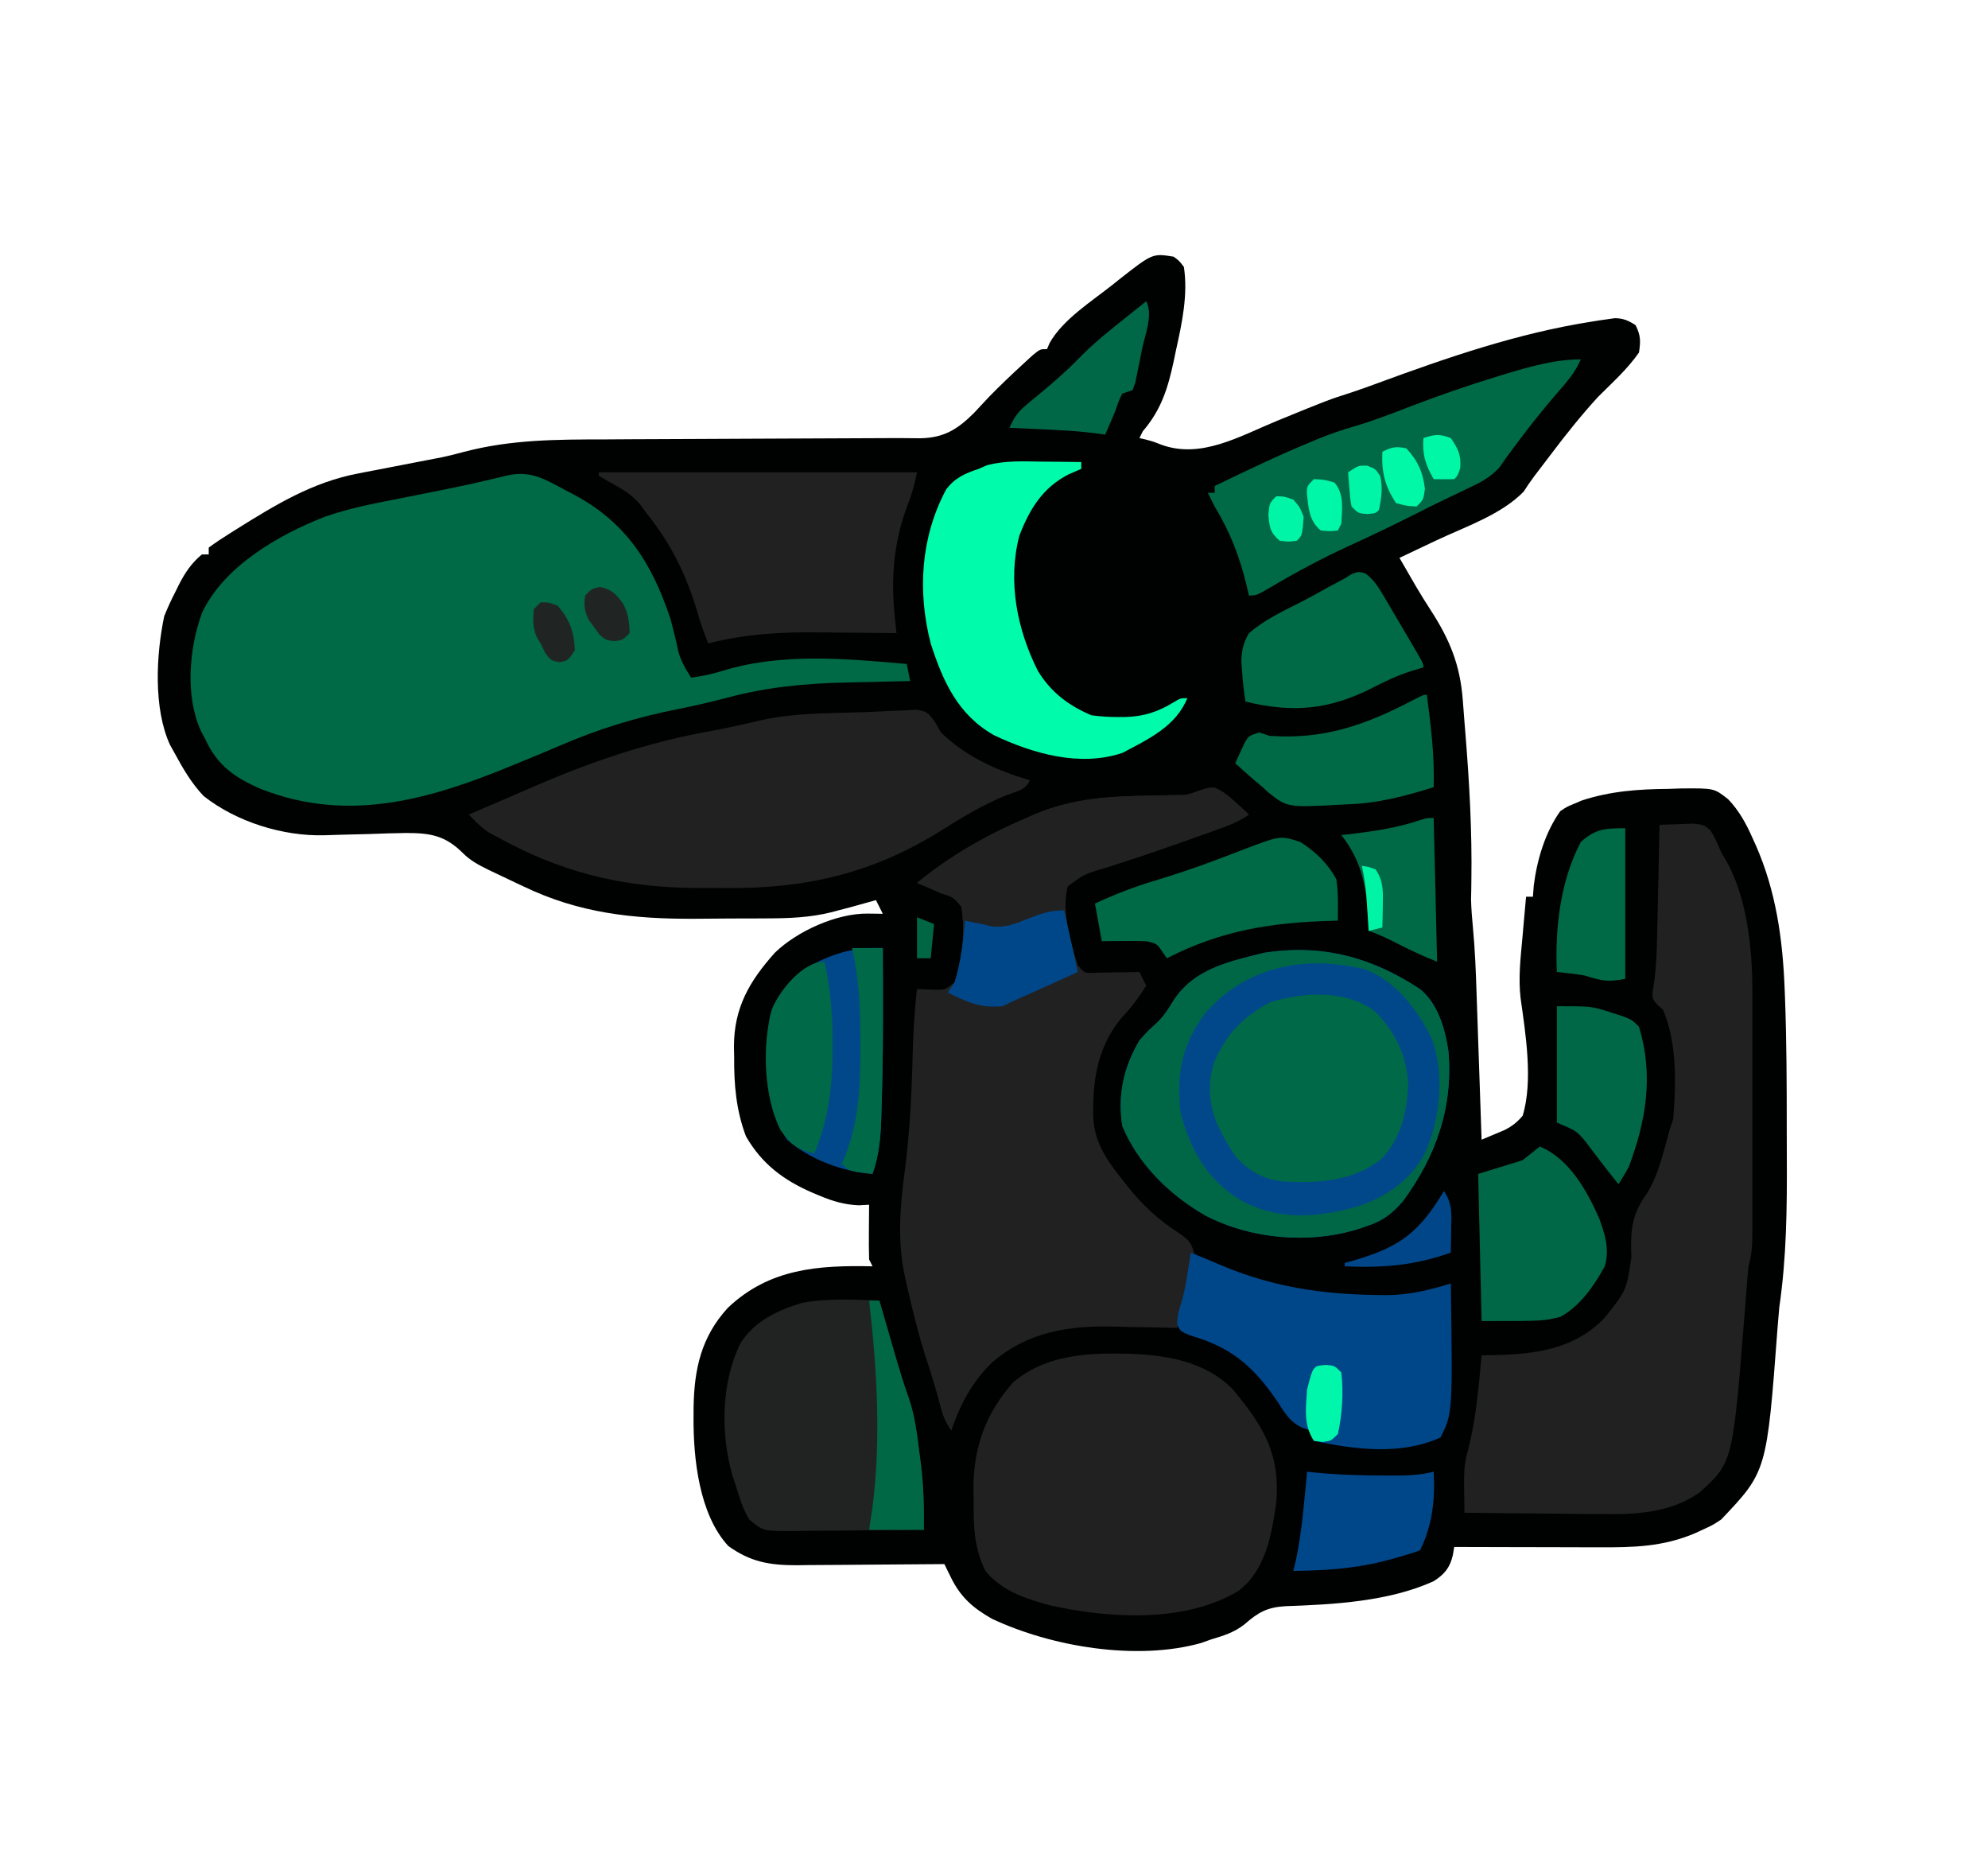 <svg version="1.1" xmlns="http://www.w3.org/2000/svg" width="581" height="544">
    <path d="M0 0 C1.624 1.185 1.624 1.185 3 3 C4.225 11.132 2.448 19.39 0.688 27.312 C0.474 28.344 0.261 29.376 0.041 30.439 C-1.669 38.406 -3.608 44.71 -9 51 C-9.33 51.66 -9.66 52.32 -10 53 C-9.434 53.129 -8.868 53.258 -8.285 53.391 C-6 54 -6 54 -3.809 54.859 C7.889 59.253 19.239 52.48 30.125 48 C45.207 41.827 45.207 41.827 51.799 39.721 C54.403 38.868 56.968 37.931 59.539 36.984 C79.983 29.466 100.419 22.409 122 19 C122.801 18.871 123.602 18.742 124.427 18.608 C125.217 18.498 126.007 18.387 126.82 18.273 C127.527 18.172 128.233 18.071 128.961 17.966 C131.473 18.008 132.891 18.663 135 20 C136.509 23.018 136.5 24.623 136 28 C132.63 32.85 128.161 36.839 124 41 C119.132 46.337 114.657 51.92 110.312 57.688 C108.679 59.845 107.044 62.002 105.393 64.146 C104.299 65.602 103.281 67.115 102.293 68.645 C95.712 75.404 85.244 78.895 76.812 82.875 C75.765 83.373 74.718 83.87 73.639 84.383 C71.094 85.591 68.548 86.797 66 88 C66.998 89.73 67.998 91.459 69 93.188 C69.634 94.283 70.268 95.379 70.922 96.508 C72.277 98.817 73.683 101.054 75.141 103.305 C80.707 111.901 83.719 119.268 84.5 129.488 C84.623 131.065 84.623 131.065 84.748 132.675 C84.831 133.772 84.914 134.869 85 136 C85.088 137.079 85.175 138.157 85.266 139.269 C86.425 153.616 87.237 167.861 87.014 182.26 C86.993 183.744 86.993 183.744 86.973 185.258 C86.955 186.105 86.937 186.952 86.918 187.825 C86.989 190.591 87.2 193.274 87.468 196.026 C88.081 202.453 88.322 208.873 88.535 215.324 C88.6 217.165 88.6 217.165 88.665 219.044 C88.801 222.925 88.932 226.806 89.062 230.688 C89.154 233.335 89.246 235.983 89.338 238.631 C89.562 245.087 89.782 251.544 90 258 C91.441 257.405 92.878 256.798 94.312 256.188 C95.513 255.683 95.513 255.683 96.738 255.168 C98.988 254.006 100.378 252.927 102 251 C105.098 240.93 102.857 227 101.402 216.695 C100.706 210.743 101.385 204.88 101.938 198.938 C102.037 197.786 102.137 196.634 102.24 195.447 C102.486 192.631 102.739 189.815 103 187 C103.66 187 104.32 187 105 187 C105.082 185.928 105.165 184.855 105.25 183.75 C106.187 176.243 108.574 168.192 113 162 C114.945 160.707 114.945 160.707 117.125 159.812 C117.829 159.51 118.533 159.207 119.258 158.895 C127.701 156.14 135.762 155.577 144.625 155.5 C145.814 155.459 147.002 155.417 148.227 155.375 C157.961 155.288 157.961 155.288 162.074 158.539 C165.272 161.901 167.331 165.653 169.188 169.875 C169.522 170.611 169.857 171.347 170.201 172.105 C175.993 185.342 177.973 199.165 178.551 213.504 C178.593 214.535 178.634 215.567 178.678 216.629 C179.146 229.347 179.187 242.068 179.185 254.793 C179.185 257.569 179.192 260.344 179.206 263.119 C179.277 277.888 179.138 292.361 177 307 C176.817 308.933 176.651 310.868 176.508 312.805 C173.357 354.946 173.357 354.946 160 369 C157.535 370.609 157.535 370.609 155.062 371.75 C154.191 372.152 153.32 372.554 152.422 372.969 C143.012 376.976 134.38 377.142 124.285 377.098 C122.469 377.096 122.469 377.096 120.616 377.093 C116.765 377.088 112.914 377.075 109.062 377.062 C106.445 377.057 103.827 377.053 101.209 377.049 C94.806 377.038 88.403 377.021 82 377 C81.807 378.158 81.807 378.158 81.609 379.34 C80.749 383.094 79.16 384.967 76 387 C62.908 392.953 46.764 393.815 32.562 394.312 C27.362 394.633 24.701 396.107 20.828 399.508 C17.886 401.909 14.599 402.929 11 404 C10.033 404.347 9.066 404.694 8.07 405.051 C-10.747 410.336 -35.567 406.206 -53.062 398 C-58.679 394.825 -62.281 391.655 -65.125 385.836 C-65.655 384.758 -65.655 384.758 -66.195 383.658 C-66.461 383.111 -66.726 382.564 -67 382 C-67.951 382.01 -67.951 382.01 -68.92 382.02 C-75.539 382.087 -82.158 382.132 -88.777 382.165 C-91.245 382.18 -93.712 382.2 -96.18 382.226 C-99.734 382.263 -103.289 382.28 -106.844 382.293 C-107.94 382.308 -109.036 382.324 -110.165 382.34 C-118.03 382.342 -123.677 381.411 -130.188 376.688 C-138.682 367.429 -140.385 351.176 -140.312 339.125 C-140.305 337.67 -140.305 337.67 -140.298 336.185 C-140.113 324.937 -138.038 315.589 -130.285 307.129 C-118.156 295.595 -103.771 294.652 -88 295 C-88.33 294.34 -88.66 293.68 -89 293 C-89.072 290.282 -89.093 287.591 -89.062 284.875 C-89.058 284.121 -89.053 283.367 -89.049 282.59 C-89.037 280.727 -89.019 278.863 -89 277 C-90.002 277.054 -91.003 277.108 -92.035 277.164 C-96.27 276.989 -99.585 275.996 -103.438 274.375 C-104.094 274.103 -104.751 273.831 -105.427 273.55 C-113.925 269.898 -120.361 265.099 -125 257 C-127.868 249.378 -128.494 241.954 -128.438 233.875 C-128.457 232.855 -128.477 231.836 -128.498 230.785 C-128.491 219.422 -123.972 211.681 -116.551 203.379 C-110.004 197.03 -98.416 191.806 -89.312 191.938 C-88.504 191.947 -87.696 191.956 -86.863 191.965 C-85.941 191.982 -85.941 191.982 -85 192 C-85.66 190.68 -86.32 189.36 -87 188 C-87.69 188.193 -88.379 188.387 -89.09 188.586 C-90.03 188.846 -90.969 189.107 -91.938 189.375 C-92.854 189.63 -93.771 189.885 -94.715 190.148 C-95.799 190.429 -96.883 190.71 -98 191 C-98.927 191.252 -98.927 191.252 -99.873 191.509 C-106.222 193.097 -112.316 193.322 -118.84 193.336 C-119.961 193.343 -121.082 193.349 -122.237 193.356 C-124.603 193.366 -126.968 193.371 -129.334 193.371 C-132.896 193.375 -136.456 193.411 -140.018 193.449 C-157.882 193.537 -173.724 191.838 -190 184 C-190.632 183.706 -191.264 183.412 -191.915 183.108 C-194.013 182.129 -196.102 181.131 -198.188 180.125 C-198.829 179.822 -199.47 179.518 -200.131 179.206 C-203.038 177.764 -205.485 176.521 -207.788 174.194 C-212.958 169.073 -217.308 168.395 -224.312 168.387 C-227.878 168.428 -231.437 168.549 -235 168.688 C-237.7 168.766 -240.4 168.833 -243.1 168.89 C-244.771 168.928 -246.442 168.98 -248.113 169.047 C-260.237 169.405 -273.915 165.154 -283.484 157.59 C-287.046 153.854 -289.557 149.517 -292 145 C-292.438 144.212 -292.877 143.425 -293.328 142.613 C-298.207 131.946 -297.375 116.321 -295 105 C-293.969 102.503 -292.926 100.194 -291.688 97.812 C-291.392 97.21 -291.096 96.607 -290.791 95.986 C-288.973 92.409 -287.096 89.573 -284 87 C-283.34 87 -282.68 87 -282 87 C-282 86.34 -282 85.68 -282 85 C-279.987 83.526 -277.99 82.189 -275.875 80.875 C-275.248 80.48 -274.62 80.084 -273.974 79.677 C-262.53 72.524 -251.632 65.833 -238.195 63.316 C-237.472 63.175 -236.75 63.033 -236.005 62.887 C-233.713 62.439 -231.419 62 -229.125 61.562 C-226.867 61.127 -224.609 60.689 -222.352 60.249 C-220.959 59.977 -219.565 59.709 -218.17 59.443 C-217.16 59.248 -217.16 59.248 -216.129 59.049 C-214.981 58.83 -214.981 58.83 -213.808 58.606 C-211.644 58.139 -209.496 57.594 -207.358 57.017 C-193.72 53.434 -180.365 53.395 -166.332 53.391 C-163.796 53.376 -161.26 53.359 -158.725 53.341 C-152.777 53.302 -146.829 53.28 -140.88 53.267 C-134.125 53.251 -127.369 53.212 -120.614 53.172 C-108.105 53.098 -95.596 53.046 -83.087 53.011 C-82.205 53.008 -81.324 53.004 -80.416 53.001 C-78.294 53 -76.172 53.026 -74.051 53.057 C-67.067 52.927 -63.112 50.408 -58.312 45.625 C-56.864 44.093 -55.426 42.553 -54 41 C-50.702 37.617 -47.291 34.383 -43.812 31.188 C-42.523 30.002 -42.523 30.002 -41.207 28.793 C-39 27 -39 27 -37 27 C-36.758 26.424 -36.515 25.848 -36.266 25.254 C-32.362 18.302 -23.95 13.063 -17.75 8.125 C-16.883 7.429 -16.883 7.429 -15.999 6.719 C-6.164 -0.999 -6.164 -0.999 0 0 Z " fill="#000101" transform="translate(343,75)"/>
    <path d="M0 0 C0.734 0.383 1.468 0.766 2.225 1.16 C17.741 9.393 25.284 21.364 30.688 37.75 C31.529 40.878 32.296 43.992 32.949 47.164 C33.774 50.053 35.047 52.246 36.688 54.75 C39.829 54.299 42.757 53.728 45.789 52.777 C63.09 47.426 81.87 49.18 99.688 50.75 C100.017 52.4 100.347 54.05 100.688 55.75 C99.237 55.78 99.237 55.78 97.757 55.81 C94.111 55.887 90.466 55.976 86.82 56.067 C85.253 56.105 83.686 56.14 82.119 56.172 C70.187 56.416 58.967 57.478 47.375 60.562 C42.69 61.796 38.009 62.908 33.254 63.84 C20.864 66.288 9.606 69.698 -1.972 74.736 C-5.71 76.356 -9.481 77.893 -13.25 79.438 C-13.945 79.724 -14.639 80.011 -15.355 80.307 C-39.522 90.284 -63.389 97.338 -88.992 87.309 C-96.718 83.975 -101.758 80.47 -105.312 72.75 C-105.731 71.962 -106.15 71.175 -106.582 70.363 C-111.244 60.181 -110.067 46.243 -106.297 35.84 C-99.894 22.247 -84.025 13.068 -70.477 7.77 C-63.078 5.154 -55.432 3.747 -47.75 2.25 C-44.725 1.649 -41.7 1.043 -38.676 0.438 C-37.944 0.292 -37.213 0.146 -36.459 -0.004 C-30.052 -1.284 -23.679 -2.697 -17.338 -4.271 C-10.287 -5.938 -6.115 -3.266 0 0 Z " fill="#006946" transform="translate(165.312,143.25)"/>
    <path d="M0 0 C2.555 1.074 4.226 2.541 6.266 4.41 C6.972 5.051 7.678 5.691 8.406 6.352 C8.937 6.845 9.468 7.339 10.016 7.848 C7.271 9.677 5.068 10.663 1.992 11.766 C0.981 12.13 -0.031 12.494 -1.073 12.869 C-2.158 13.254 -3.242 13.639 -4.359 14.035 C-5.469 14.433 -6.578 14.831 -7.721 15.241 C-15.91 18.16 -24.139 20.944 -32.433 23.552 C-38.231 25.285 -38.231 25.285 -42.984 28.848 C-44.759 36.086 -42.173 44.939 -39.984 51.848 C-38.019 54.259 -38.019 54.259 -34.289 54.043 C-32.812 54.03 -31.336 54.006 -29.859 53.973 C-28.728 53.959 -28.728 53.959 -27.574 53.945 C-25.711 53.922 -23.848 53.886 -21.984 53.848 C-20.994 55.828 -20.994 55.828 -19.984 57.848 C-22.1 61.183 -24.176 64.072 -26.922 66.91 C-33.45 74.552 -35.422 83.479 -35.484 93.285 C-35.491 94.042 -35.497 94.799 -35.503 95.579 C-35.321 103.571 -31.562 108.779 -26.734 114.848 C-26.245 115.466 -25.755 116.084 -25.251 116.72 C-20.919 122.096 -16.528 126.216 -10.672 129.973 C-7.786 131.986 -7.012 132.561 -5.984 135.848 C-6.273 138.75 -6.666 141.44 -7.234 144.285 C-7.37 145.036 -7.505 145.787 -7.645 146.561 C-8.396 150.552 -9.407 154.088 -10.984 157.848 C-12.374 157.808 -12.374 157.808 -13.792 157.768 C-17.299 157.682 -20.806 157.62 -24.314 157.573 C-25.82 157.548 -27.324 157.514 -28.829 157.47 C-42.296 157.088 -54.44 158.804 -65.09 167.973 C-71.021 173.843 -74.25 179.999 -76.984 187.848 C-78.867 185.023 -79.495 183.374 -80.297 180.16 C-81.487 175.573 -82.875 171.098 -84.359 166.598 C-86.527 159.823 -88.238 152.973 -89.797 146.035 C-90.016 145.093 -90.235 144.151 -90.46 143.181 C-92.776 132.52 -91.989 122.7 -90.547 111.973 C-89.151 100.888 -88.533 89.886 -88.276 78.719 C-88.121 72.048 -87.78 65.475 -86.984 58.848 C-84.999 58.913 -83.013 58.978 -81.027 59.043 C-78.671 58.98 -78.671 58.98 -75.984 56.848 C-73.431 49.86 -72.934 42.2 -73.984 34.848 C-76.392 31.937 -76.392 31.937 -79.984 30.848 C-81.277 30.267 -82.569 29.684 -83.859 29.098 C-84.891 28.685 -85.922 28.273 -86.984 27.848 C-77.297 19.83 -66.565 13.804 -55.047 8.848 C-54.184 8.474 -53.321 8.101 -52.432 7.716 C-41.151 3.021 -30.749 2.503 -18.609 2.316 C-16.613 2.282 -14.617 2.237 -12.621 2.191 C-10.853 2.163 -10.853 2.163 -9.05 2.135 C-5.734 1.824 -3.164 -0.243 0 0 Z " fill="#212121" transform="translate(354.984,230.152)"/>
    <path d="M0 0 C2.102 -0.095 4.205 -0.162 6.309 -0.219 C8.065 -0.28 8.065 -0.28 9.857 -0.342 C13 0 13 0 14.885 1.623 C16.177 3.683 17.091 5.746 18 8 C18.34 8.566 18.681 9.132 19.031 9.715 C25.554 20.611 27.162 36.121 27.129 48.534 C27.132 49.769 27.132 49.769 27.135 51.03 C27.139 53.732 27.136 56.434 27.133 59.137 C27.133 61.023 27.134 62.909 27.136 64.795 C27.137 68.738 27.135 72.681 27.13 76.624 C27.125 81.678 27.128 86.732 27.134 91.786 C27.138 95.677 27.136 99.567 27.134 103.458 C27.133 105.322 27.134 107.185 27.136 109.049 C27.139 111.651 27.135 114.253 27.129 116.854 C27.131 117.624 27.133 118.393 27.136 119.186 C27.122 122.617 26.994 125.709 26 129 C25.763 131.395 25.564 133.795 25.387 136.195 C25.275 137.64 25.163 139.084 25.049 140.529 C24.961 141.656 24.961 141.656 24.872 142.806 C21.416 186.269 21.416 186.269 11.785 195.01 C3.406 200.997 -6.899 201.579 -16.863 201.391 C-18.021 201.385 -19.179 201.379 -20.372 201.373 C-24.02 201.351 -27.666 201.301 -31.312 201.25 C-33.807 201.23 -36.301 201.212 -38.795 201.195 C-44.864 201.152 -50.932 201.085 -57 201 C-57.25 187.474 -57.25 187.474 -55.625 181.375 C-53.55 172.68 -52.806 163.889 -52 155 C-50.84 154.986 -49.68 154.972 -48.484 154.957 C-36.29 154.648 -24.901 153.315 -16 144 C-9.638 135.977 -9.638 135.977 -8.218 126.289 C-8.53 118.738 -8.237 113.943 -3.664 107.68 C-0.171 102.056 1.198 95.325 3 89 C3.495 87.515 3.495 87.515 4 86 C4.843 75.609 5.163 63.715 1 54 C0.479 53.543 -0.041 53.086 -0.578 52.615 C-2 51 -2 51 -2.085 49.092 C-1.961 48.383 -1.836 47.673 -1.707 46.942 C-0.962 41.921 -0.781 37.004 -0.684 31.934 C-0.663 31.014 -0.642 30.095 -0.621 29.147 C-0.556 26.244 -0.497 23.341 -0.438 20.438 C-0.394 18.455 -0.351 16.473 -0.307 14.49 C-0.2 9.66 -0.099 4.83 0 0 Z " fill="#212121" transform="translate(485,241)"/>
    <path d="M0 0 C5.213 4.215 7.382 11.675 8.304 18.127 C9.731 34.519 4.685 48.83 -5 62 C-8.274 65.716 -10.86 67.707 -15.562 69.25 C-16.492 69.565 -17.421 69.879 -18.379 70.203 C-32.603 74.528 -49.482 73.024 -62.652 66.188 C-73.008 60.311 -82.414 51.137 -87 40 C-88.413 30.935 -86.624 22.866 -82 15 C-80.358 13.056 -78.657 11.396 -76.75 9.715 C-74.765 7.77 -73.498 5.75 -72.062 3.375 C-66.012 -5.954 -55.911 -8.035 -45.609 -10.594 C-28.625 -13.238 -14.148 -9.344 0 0 Z " fill="#00488A" transform="translate(415,289)"/>
    <path d="M0 0 C1.047 0.006 2.093 0.011 3.172 0.017 C14.462 0.275 26.345 1.994 34.637 10.414 C43.59 21.158 48.538 29.229 47.375 43.5 C45.979 53.01 44.34 63.261 36.223 69.406 C20.363 78.794 -1.595 77.407 -19.074 73.484 C-26.07 71.545 -32.938 69.289 -37.625 63.5 C-41.052 56.639 -41.11 50.265 -41.062 42.688 C-41.082 41.576 -41.102 40.464 -41.123 39.318 C-41.116 27.421 -37.552 17.465 -29.625 8.5 C-21.346 1.323 -10.573 -0.067 0 0 Z " fill="#212121" transform="translate(325.625,395.5)"/>
    <path d="M0 0 C1.423 -0.057 2.846 -0.113 4.27 -0.168 C6.089 -0.259 6.089 -0.259 7.945 -0.352 C10.957 0.27 10.957 0.27 13.121 3.074 C14.03 4.656 14.03 4.656 14.957 6.27 C22.139 13.337 31.399 17.428 40.957 20.27 C39.473 23.237 37.418 23.356 34.332 24.52 C27.205 27.359 20.881 31.266 14.395 35.332 C-5.295 47.541 -25.015 52.017 -48.135 51.736 C-50.741 51.707 -53.345 51.716 -55.951 51.729 C-75.845 51.704 -93.404 47.956 -111.168 38.707 C-111.891 38.331 -112.614 37.955 -113.359 37.568 C-114.041 37.2 -114.723 36.832 -115.426 36.453 C-116.028 36.129 -116.63 35.805 -117.25 35.47 C-119.469 33.984 -121.206 32.199 -123.043 30.27 C-121.79 29.733 -121.79 29.733 -120.512 29.186 C-119.349 28.687 -118.186 28.189 -116.988 27.676 C-116.357 27.406 -115.727 27.136 -115.077 26.858 C-111.826 25.467 -108.578 24.069 -105.339 22.652 C-87.701 14.953 -70.883 9.134 -51.856 5.78 C-49.348 5.325 -46.868 4.812 -44.383 4.25 C-43.67 4.09 -42.957 3.929 -42.222 3.764 C-40.712 3.421 -39.202 3.074 -37.694 2.722 C-31.099 1.275 -24.658 0.84 -17.918 0.645 C-16.282 0.594 -16.282 0.594 -14.613 0.543 C-12.434 0.479 -10.255 0.418 -8.076 0.362 C-5.38 0.28 -2.693 0.151 0 0 Z " fill="#212121" transform="translate(260.043,207.73)"/>
    <path d="M0 0 C0.196 0.68 0.393 1.36 0.595 2.06 C1.499 5.187 2.406 8.312 3.312 11.438 C3.776 13.041 3.776 13.041 4.248 14.678 C5.606 19.354 6.977 23.992 8.625 28.574 C10.375 33.738 11.033 38.979 11.688 44.375 C11.817 45.339 11.947 46.303 12.08 47.297 C12.917 53.902 13.058 60.348 13 67 C6.541 67.076 0.081 67.129 -6.379 67.165 C-8.576 67.18 -10.773 67.2 -12.969 67.226 C-16.129 67.263 -19.289 67.28 -22.449 67.293 C-23.92 67.316 -23.92 67.316 -25.42 67.34 C-34.012 67.342 -34.012 67.342 -38 64 C-39.927 60.9 -40.905 57.472 -42 54 C-42.313 53.05 -42.626 52.1 -42.949 51.121 C-46.434 38.776 -46.288 24.049 -40.562 12.387 C-36.308 5.889 -29.914 2.941 -22.652 0.68 C-15.179 -0.711 -7.567 -0.285 0 0 Z " fill="#212222" transform="translate(257,380)"/>
    <path d="M0 0 C30.69 0 61.38 0 93 0 C92.248 3.759 91.454 6.581 90.062 10.062 C86.133 20.681 85.358 31.106 86.512 42.273 C86.603 43.162 86.694 44.051 86.788 44.966 C86.858 45.637 86.928 46.309 87 47 C85.867 46.984 84.734 46.969 83.566 46.952 C79.289 46.897 75.012 46.863 70.734 46.835 C68.897 46.82 67.059 46.8 65.221 46.774 C53.726 46.614 43.177 47.147 32 50 C30.715 46.834 29.596 43.731 28.688 40.438 C25.442 29.607 21.047 20.868 14 12 C13.367 11.138 12.734 10.275 12.082 9.387 C9.829 6.803 7.735 5.408 4.75 3.75 C3.154 2.855 1.567 1.945 0 1 C0 0.67 0 0.34 0 0 Z " fill="#212121" transform="translate(175,138)"/>
    <path d="M0 0 C-1.645 3.91 -4.301 6.847 -7.062 10 C-11.625 15.292 -15.889 20.712 -20.027 26.344 C-20.678 27.22 -21.329 28.097 -22 29 C-22.594 29.86 -23.189 30.72 -23.801 31.605 C-26.556 34.605 -29.614 36.132 -33.25 37.812 C-34.689 38.503 -36.128 39.195 -37.566 39.887 C-38.301 40.235 -39.036 40.584 -39.793 40.943 C-42.61 42.292 -45.395 43.698 -48.18 45.109 C-54.744 48.431 -61.369 51.583 -68.059 54.645 C-75.73 58.18 -83.088 62.112 -90.355 66.41 C-94.787 69 -94.787 69 -97 69 C-97.219 68.045 -97.438 67.09 -97.664 66.105 C-99.713 57.608 -102.459 50.538 -107 43 C-107.68 41.673 -108.352 40.342 -109 39 C-108.34 39 -107.68 39 -107 39 C-107 38.34 -107 37.68 -107 37 C-97.73 32.513 -88.453 28.07 -78.938 24.125 C-77.959 23.715 -77.959 23.715 -76.961 23.297 C-73.42 21.852 -69.876 20.638 -66.203 19.57 C-60.614 17.938 -55.238 15.854 -49.812 13.75 C-41.494 10.58 -33.141 7.657 -24.625 5.062 C-23.246 4.64 -23.246 4.64 -21.839 4.208 C-14.683 2.074 -7.504 0 0 0 Z " fill="#006A47" transform="translate(462,105)"/>
    <path d="M0 0 C2.933 1.154 5.834 2.361 8.723 3.621 C23.741 10.007 38.293 12.188 54.562 12.375 C55.882 12.396 55.882 12.396 57.228 12.418 C63.844 12.368 69.705 10.985 76 9 C76.541 46.918 76.541 46.918 73 54 C61.472 59.258 48.067 57.56 36 55 C35.67 54.01 35.34 53.02 35 52 C33.879 51.617 33.879 51.617 32.734 51.227 C28.97 49.538 27.416 46.724 25.25 43.375 C18.244 33.182 11.882 27.65 -0.156 24.203 C-3 23 -3 23 -3.957 21.047 C-4.009 18.585 -3.362 16.543 -2.613 14.215 C-1.327 9.57 -0.734 4.757 0 0 Z " fill="#00478A" transform="translate(348,366)"/>
    <path d="M0 0 C1.676 0.014 1.676 0.014 3.387 0.027 C6.133 0.051 8.879 0.084 11.625 0.125 C11.625 0.785 11.625 1.445 11.625 2.125 C10.429 2.641 9.232 3.156 8 3.688 C0.393 7.565 -3.425 13.776 -6.457 21.625 C-9.944 34.92 -7.163 49.005 -1.062 61.125 C2.71 67.35 7.95 71.327 14.625 74.125 C17.319 74.463 19.69 74.648 22.375 74.625 C23.075 74.624 23.775 74.624 24.497 74.623 C29.999 74.466 34.069 73.109 38.805 70.219 C40.625 69.125 40.625 69.125 42.625 69.125 C39.239 77.435 31.155 81.135 23.625 85.125 C11.173 89.276 -2.47 85.331 -13.84 79.961 C-24.403 74 -28.812 64.211 -32.375 53.125 C-36.273 37.945 -35.316 22.143 -27.891 8.188 C-25.372 4.76 -22.326 3.44 -18.375 2.125 C-17.556 1.767 -16.738 1.408 -15.895 1.039 C-10.61 -0.333 -5.434 -0.083 0 0 Z " fill="#00FCAA" transform="translate(304.375,134.875)"/>
    <path d="M0 0 C6.064 5.744 9.701 13.41 9.938 21.75 C9.462 29.828 7.865 37.138 2.188 43.156 C-6.07 49.847 -16.502 50.41 -26.672 49.838 C-32.365 49.216 -36.683 46.803 -40.457 42.57 C-42.056 40.322 -43.372 38.082 -44.625 35.625 C-44.964 34.962 -45.303 34.3 -45.652 33.617 C-48.261 27.678 -48.79 21.39 -46.863 15.164 C-43.359 6.825 -38.182 1.404 -30.125 -2.625 C-20.608 -5.48 -8.338 -6.217 0 0 Z " fill="#006947" transform="translate(401.625,295.375)"/>
    <path d="M0 0 C2.555 1.074 4.226 2.541 6.266 4.41 C6.972 5.051 7.678 5.691 8.406 6.352 C8.937 6.845 9.468 7.339 10.016 7.848 C7.271 9.677 5.068 10.663 1.992 11.766 C0.981 12.13 -0.031 12.494 -1.073 12.869 C-2.158 13.254 -3.242 13.639 -4.359 14.035 C-5.469 14.433 -6.578 14.831 -7.721 15.241 C-15.91 18.16 -24.139 20.944 -32.433 23.552 C-38.228 25.287 -38.228 25.287 -42.984 28.848 C-44.957 36.612 -41.698 46.197 -39.984 53.848 C-46.046 56.612 -52.112 59.362 -58.207 62.051 C-59.479 62.621 -60.737 63.224 -61.984 63.848 C-68.261 64.488 -72.525 62.621 -77.984 59.848 C-77.324 58.858 -76.664 57.868 -75.984 56.848 C-73.573 49.749 -72.922 42.284 -73.984 34.848 C-76.392 31.937 -76.392 31.937 -79.984 30.848 C-81.277 30.267 -82.569 29.684 -83.859 29.098 C-84.891 28.685 -85.922 28.273 -86.984 27.848 C-77.297 19.83 -66.565 13.804 -55.047 8.848 C-54.184 8.474 -53.321 8.101 -52.432 7.716 C-41.151 3.021 -30.749 2.503 -18.609 2.316 C-16.613 2.282 -14.617 2.237 -12.621 2.191 C-10.853 2.163 -10.853 2.163 -9.05 2.135 C-5.734 1.824 -3.164 -0.243 0 0 Z " fill="#212121" transform="translate(354.984,230.152)"/>
    <path d="M0 0 C5.213 4.215 7.382 11.675 8.304 18.127 C9.731 34.519 4.685 48.83 -5 62 C-8.274 65.716 -10.86 67.707 -15.562 69.25 C-16.492 69.565 -17.421 69.879 -18.379 70.203 C-32.603 74.528 -49.482 73.024 -62.652 66.188 C-73.008 60.311 -82.414 51.137 -87 40 C-88.413 30.935 -86.624 22.866 -82 15 C-80.358 13.056 -78.657 11.396 -76.75 9.715 C-74.765 7.77 -73.498 5.75 -72.062 3.375 C-66.012 -5.954 -55.911 -8.035 -45.609 -10.594 C-28.625 -13.238 -14.148 -9.344 0 0 Z M-63.039 7.426 C-69.708 16.469 -71.139 24.864 -70 36 C-67.14 47.048 -62.154 55.738 -52.348 61.746 C-40.968 67.824 -29.544 66.798 -17.469 63.258 C-9.464 60.466 -2.575 55.562 1.438 47.938 C5.947 37.981 7.252 24.928 3.438 14.5 C-0.661 6.044 -7.117 -2.433 -16.168 -5.809 C-33.548 -10.03 -51.199 -6.659 -63.039 7.426 Z " fill="#006746" transform="translate(415,289)"/>
    <path d="M0 0 C0.099 15.692 0.141 31.377 -0.375 47.062 C-0.406 48.166 -0.437 49.269 -0.469 50.406 C-0.676 55.938 -1.173 60.764 -3 66 C-11.646 65.411 -21.474 61.71 -28 56 C-34.765 45.425 -34.375 32.109 -33 20 C-31.257 13.62 -26.522 8.413 -20.941 4.992 C-13.655 1.268 -8.185 -0.271 0 0 Z " fill="#004889" transform="translate(258,277)"/>
    <path d="M0 0 C8.564 3.489 13.809 12.898 17.375 21 C19.099 25.808 20.453 29.972 19 35 C15.842 40.728 11.89 46.501 6.062 49.75 C1 51 1 51 -17 51 C-17.33 36.81 -17.66 22.62 -18 8 C-13.71 6.68 -9.42 5.36 -5 4 C-3.35 2.68 -1.7 1.36 0 0 Z " fill="#006846" transform="translate(450,335)"/>
    <path d="M0 0 C4.427 2.806 8.096 6.301 10.562 10.938 C10.943 13.603 11.044 16.009 11.027 18.691 C11.023 19.499 11.019 20.307 11.015 21.139 C11.01 21.753 11.005 22.367 11 23 C10.437 23.015 9.874 23.029 9.294 23.044 C-8.587 23.56 -22.971 25.806 -39 34 C-39.433 33.361 -39.866 32.721 -40.312 32.062 C-41.912 29.733 -41.912 29.733 -45 29 C-47.228 28.931 -49.458 28.915 -51.688 28.938 C-52.867 28.947 -54.046 28.956 -55.262 28.965 C-56.617 28.982 -56.617 28.982 -58 29 C-58.66 25.37 -59.32 21.74 -60 18 C-54.232 15.337 -48.584 13.116 -42.5 11.312 C-36.747 9.571 -31.082 7.691 -25.453 5.578 C-24.341 5.163 -23.229 4.747 -22.084 4.319 C-19.898 3.495 -17.717 2.659 -15.541 1.808 C-5.782 -1.856 -5.782 -1.856 0 0 Z " fill="#006946" transform="translate(380,246)"/>
    <path d="M0 0 C2.749 2.063 4.059 4.409 5.801 7.367 C6.31 8.224 6.31 8.224 6.83 9.099 C7.537 10.291 8.239 11.487 8.936 12.685 C9.968 14.457 11.013 16.222 12.062 17.984 C16.988 26.317 16.988 26.317 16.988 27.492 C15.751 27.863 14.513 28.235 13.238 28.617 C9.299 29.916 5.729 31.579 2.051 33.492 C-10.58 39.92 -21.251 40.835 -35.012 37.492 C-35.511 34.446 -35.834 31.565 -36.012 28.492 C-36.084 27.603 -36.156 26.713 -36.23 25.797 C-36.114 22.384 -35.704 20.489 -34.012 17.492 C-29.61 13.711 -24.307 11.163 -19.151 8.572 C-16.288 7.127 -13.498 5.558 -10.699 3.992 C-9.141 3.151 -7.579 2.316 -6.012 1.492 C-5 0.858 -5 0.858 -3.969 0.211 C-2.012 -0.508 -2.012 -0.508 0 0 Z " fill="#006946" transform="translate(399.012,167.508)"/>
    <path d="M0 0 C1.174 9.037 2.29 17.867 2 27 C-6.344 29.619 -14.22 31.708 -23 32 C-23.99 32.055 -23.99 32.055 -24.999 32.11 C-40.746 32.95 -40.746 32.95 -46.285 28.578 C-46.851 28.057 -47.417 27.537 -48 27 C-48.741 26.376 -49.482 25.752 -50.246 25.109 C-52.201 23.442 -54.112 21.742 -56 20 C-55.408 18.682 -54.801 17.371 -54.188 16.062 C-53.851 15.332 -53.515 14.601 -53.168 13.848 C-52 12 -52 12 -49 11 C-48.01 11.33 -47.02 11.66 -46 12 C-30.146 13.132 -18.076 8.901 -4.141 1.609 C-1 0 -1 0 0 0 Z " fill="#006946" transform="translate(417,203)"/>
    <path d="M0 0 C10.182 0 10.182 0 15.938 1.875 C17.04 2.223 18.142 2.571 19.277 2.93 C22 4 22 4 24 6 C28.322 20.167 26.1 33.466 21 47 C20.054 48.698 19.075 50.38 18 52 C15.986 49.502 13.997 46.996 12.07 44.43 C11.428 43.587 10.786 42.744 10.125 41.875 C9.488 41.027 8.851 40.179 8.195 39.305 C5.703 36.428 5.703 36.428 0 34 C0 22.78 0 11.56 0 0 Z " fill="#006846" transform="translate(455,294)"/>
    <path d="M0 0 C0.634 0.072 1.268 0.144 1.922 0.219 C8.768 0.9 15.564 1.11 22.438 1.125 C23.301 1.13 24.165 1.134 25.056 1.139 C29.166 1.129 32.992 1.037 37 0 C37.467 7.979 36.623 15.754 33 23 C30.185 23.975 27.437 24.806 24.562 25.562 C23.721 25.786 22.879 26.009 22.012 26.239 C13.379 28.385 4.865 28.883 -4 29 C-3.567 27.113 -3.567 27.113 -3.125 25.188 C-1.443 16.888 -0.813 8.419 0 0 Z " fill="#00478A" transform="translate(382,430)"/>
    <path d="M0 0 C1.743 7.991 2.352 15.643 2.312 23.812 C2.31 24.952 2.307 26.091 2.304 27.264 C2.178 37.43 0.957 46.556 -3 56 C-8.022 54.949 -10.091 53.174 -12.922 49.145 C-17.834 39.373 -18.305 24.322 -15.417 13.895 C-13.083 8.403 -6.56 0 0 0 Z " fill="#006947" transform="translate(241,281)"/>
    <path d="M0 0 C0 14.52 0 29.04 0 44 C-5.308 45.062 -6.996 44.527 -12 43 C-14.664 42.57 -17.315 42.283 -20 42 C-20.571 29.262 -19.033 15.476 -13 4 C-8.707 0.156 -5.904 0 0 0 Z " fill="#006946" transform="translate(475,242)"/>
    <path d="M0 0 C0.33 13.86 0.66 27.72 1 42 C-2.857 40.457 -6.436 38.819 -10.125 36.938 C-13.087 35.427 -15.845 34.052 -19 33 C-19.026 32.105 -19.052 31.211 -19.078 30.289 C-19.533 20.598 -20.887 12.72 -27 5 C-25.55 4.836 -25.55 4.836 -24.07 4.668 C-17.095 3.818 -10.542 2.849 -3.855 0.586 C-2 0 -2 0 0 0 Z " fill="#006946" transform="translate(419,239)"/>
    <path d="M0 0 C1.32 5.94 2.64 11.88 4 18 C-2.062 20.763 -8.128 23.514 -14.223 26.203 C-15.495 26.774 -16.753 27.376 -18 28 C-24.277 28.64 -28.541 26.773 -34 24 C-33.01 22.515 -33.01 22.515 -32 21 C-30.221 15.034 -29.482 9.196 -29 3 C-28.299 3.144 -27.598 3.289 -26.875 3.438 C-25.926 3.623 -24.977 3.809 -24 4 C-22.646 4.34 -22.646 4.34 -21.266 4.688 C-17.171 5.079 -14.679 4.078 -10.875 2.562 C-6.854 0.976 -4.351 0 0 0 Z " fill="#00478A" transform="translate(311,266)"/>
    <path d="M0 0 C2.048 4.095 -0.352 9.738 -1.25 14.062 C-1.577 15.753 -1.577 15.753 -1.91 17.479 C-2.241 19.084 -2.241 19.084 -2.578 20.723 C-2.878 22.204 -2.878 22.204 -3.185 23.715 C-3.454 24.469 -3.723 25.223 -4 26 C-4.99 26.33 -5.98 26.66 -7 27 C-8.087 29.214 -8.087 29.214 -9 32 C-9.533 33.274 -10.075 34.545 -10.625 35.812 C-11.079 36.864 -11.533 37.916 -12 39 C-13.103 38.847 -14.207 38.693 -15.344 38.535 C-20.385 37.905 -25.427 37.662 -30.5 37.438 C-31.877 37.373 -31.877 37.373 -33.281 37.307 C-35.521 37.202 -37.76 37.1 -40 37 C-38.712 34.107 -37.468 32.272 -35.023 30.266 C-34.147 29.534 -34.147 29.534 -33.253 28.788 C-32.633 28.281 -32.014 27.773 -31.375 27.25 C-27.368 23.901 -23.441 20.578 -19.812 16.812 C-15.246 12.098 -10.13 8.08 -5 4 C-4.065 3.252 -3.131 2.505 -2.168 1.734 C-1.095 0.876 -1.095 0.876 0 0 Z " fill="#006846" transform="translate(335,88)"/>
    <path d="M0 0 C0.99 0 1.98 0 3 0 C3.196 0.68 3.393 1.36 3.595 2.06 C4.499 5.187 5.406 8.312 6.312 11.438 C6.621 12.507 6.93 13.576 7.248 14.678 C8.606 19.354 9.977 23.992 11.625 28.574 C13.375 33.738 14.033 38.979 14.688 44.375 C14.882 45.821 14.882 45.821 15.08 47.297 C15.918 53.911 16.115 60.334 16 67 C10.72 67 5.44 67 0 67 C0.33 64.772 0.66 62.545 1 60.25 C3.537 40.288 2.277 19.922 0 0 Z " fill="#006845" transform="translate(254,380)"/>
    <path d="M0 0 C2.97 0 5.94 0 9 0 C9.099 15.692 9.141 31.377 8.625 47.062 C8.594 48.166 8.563 49.269 8.531 50.406 C8.324 55.938 7.827 60.764 6 66 C-0.75 65.25 -0.75 65.25 -3 63 C-2.639 62.179 -2.278 61.358 -1.906 60.512 C2.208 49.833 2.482 39.417 2.438 28.125 C2.437 27.365 2.437 26.605 2.437 25.822 C2.41 17.054 2.007 8.579 0 0 Z " fill="#006947" transform="translate(249,277)"/>
    <path d="M0 0 C2.454 3.681 2.228 6.444 2.125 10.688 C2.116 11.389 2.107 12.091 2.098 12.814 C2.074 14.543 2.038 16.272 2 18 C-8.664 21.786 -17.813 22.488 -29 22 C-29 21.67 -29 21.34 -29 21 C-28.154 20.769 -27.309 20.539 -26.438 20.301 C-12.867 16.399 -7.216 12.034 0 0 Z " fill="#004688" transform="translate(422,348)"/>
    <path d="M0 0 C2.562 0.188 2.562 0.188 4.562 2.188 C5.274 7.894 4.819 14.579 3.562 20.188 C1.562 22.188 1.562 22.188 -0.938 22.5 C-1.762 22.397 -2.587 22.294 -3.438 22.188 C-6.548 17.522 -5.805 12.656 -5.438 7.188 C-3.682 0.283 -3.682 0.283 0 0 Z " fill="#00F6AA" transform="translate(387.438,398.812)"/>
    <path d="M0 0 C3.353 3.59 4.889 7.013 5.438 11.875 C5 15 5 15 3 17 C0 16.812 0 16.812 -3 16 C-6.268 11.097 -7.279 6.868 -7 1 C-4.253 -0.373 -3.047 -0.638 0 0 Z " fill="#00F8A7" transform="translate(411,131)"/>
    <path d="M0 0 C2.375 0 2.375 0 5 1 C8.516 5.102 9.797 8.612 10 14 C8 17 8 17 5.562 17.5 C3 17 3 17 1.312 14.75 C0.663 13.389 0.663 13.389 0 12 C-0.392 11.361 -0.784 10.721 -1.188 10.062 C-2.292 7.259 -2.259 4.983 -2 2 C-1.34 1.34 -0.68 0.68 0 0 Z " fill="#202523" transform="translate(158,176)"/>
    <path d="M0 0 C3.317 0.617 4.672 2.046 6.676 4.707 C8.308 7.6 8.624 10.22 8.688 13.5 C6.688 15.5 6.688 15.5 4.27 15.855 C1.688 15.5 1.688 15.5 -0.113 13.926 C-0.862 12.88 -0.862 12.88 -1.625 11.812 C-2.137 11.128 -2.649 10.444 -3.176 9.738 C-4.522 7.087 -4.678 5.437 -4.312 2.5 C-2.312 0.5 -2.312 0.5 0 0 Z " fill="#202523" transform="translate(175.312,171.5)"/>
    <path d="M0 0 C3 0.125 3 0.125 6 1 C8.929 4.328 8.202 8.826 8 13 C7.67 13.66 7.34 14.32 7 15 C4.688 15.25 4.688 15.25 2 15 C-1.5 12.125 -1.595 8.271 -2.082 4.023 C-2 2 -2 2 0 0 Z " fill="#00F7A7" transform="translate(384,140)"/>
    <path d="M0 0 C2.438 0.938 2.438 0.938 3.812 3.062 C4.589 6.633 4.19 9.381 3.438 12.938 C2.438 13.938 2.438 13.938 0 14.125 C-2.562 13.938 -2.562 13.938 -4.562 11.938 C-4.977 9.555 -4.977 9.555 -5.188 6.812 C-5.262 5.902 -5.337 4.992 -5.414 4.055 C-5.463 3.356 -5.512 2.657 -5.562 1.938 C-2.562 -0.062 -2.562 -0.062 0 0 Z " fill="#00F6A6" transform="translate(399.562,136.062)"/>
    <path d="M0 0 C2.139 3.137 3.089 4.998 2.75 8.812 C2 11 2 11 1 12 C-1 12.041 -3 12.043 -5 12 C-7.417 7.771 -8.348 4.877 -8 0 C-4.613 -1.129 -3.318 -1.244 0 0 Z " fill="#00F7A6" transform="translate(424,128)"/>
    <path d="M0 0 C2.438 0.062 2.438 0.062 5 1 C6.875 3.188 6.875 3.188 8 6 C7.583 11.417 7.583 11.417 6 13 C3.625 13.312 3.625 13.312 1 13 C-1.812 10.576 -1.991 9.101 -2.312 5.375 C-2 2 -2 2 0 0 Z " fill="#00F6A6" transform="translate(373,145)"/>
    <path d="M0 0 C1.875 0.25 1.875 0.25 4 1 C6.395 4.46 6.207 7.642 6.125 11.75 C6.107 12.92 6.089 14.091 6.07 15.297 C6.036 16.635 6.036 16.635 6 18 C4.68 18.33 3.36 18.66 2 19 C1.939 18.047 1.879 17.095 1.816 16.113 C1.733 14.859 1.649 13.605 1.562 12.312 C1.481 11.071 1.4 9.83 1.316 8.551 C1.055 5.618 0.652 2.866 0 0 Z " fill="#00F4A4" transform="translate(398,253)"/>
    <path d="M0 0 C2.475 0.99 2.475 0.99 5 2 C4.67 5.3 4.34 8.6 4 12 C2.68 12 1.36 12 0 12 C0 8.04 0 4.08 0 0 Z " fill="#006644" transform="translate(268,268)"/>
    <path d="" fill="#000000" transform="translate(0,0)"/>
    <path d="" fill="#000000" transform="translate(0,0)"/>
</svg>
